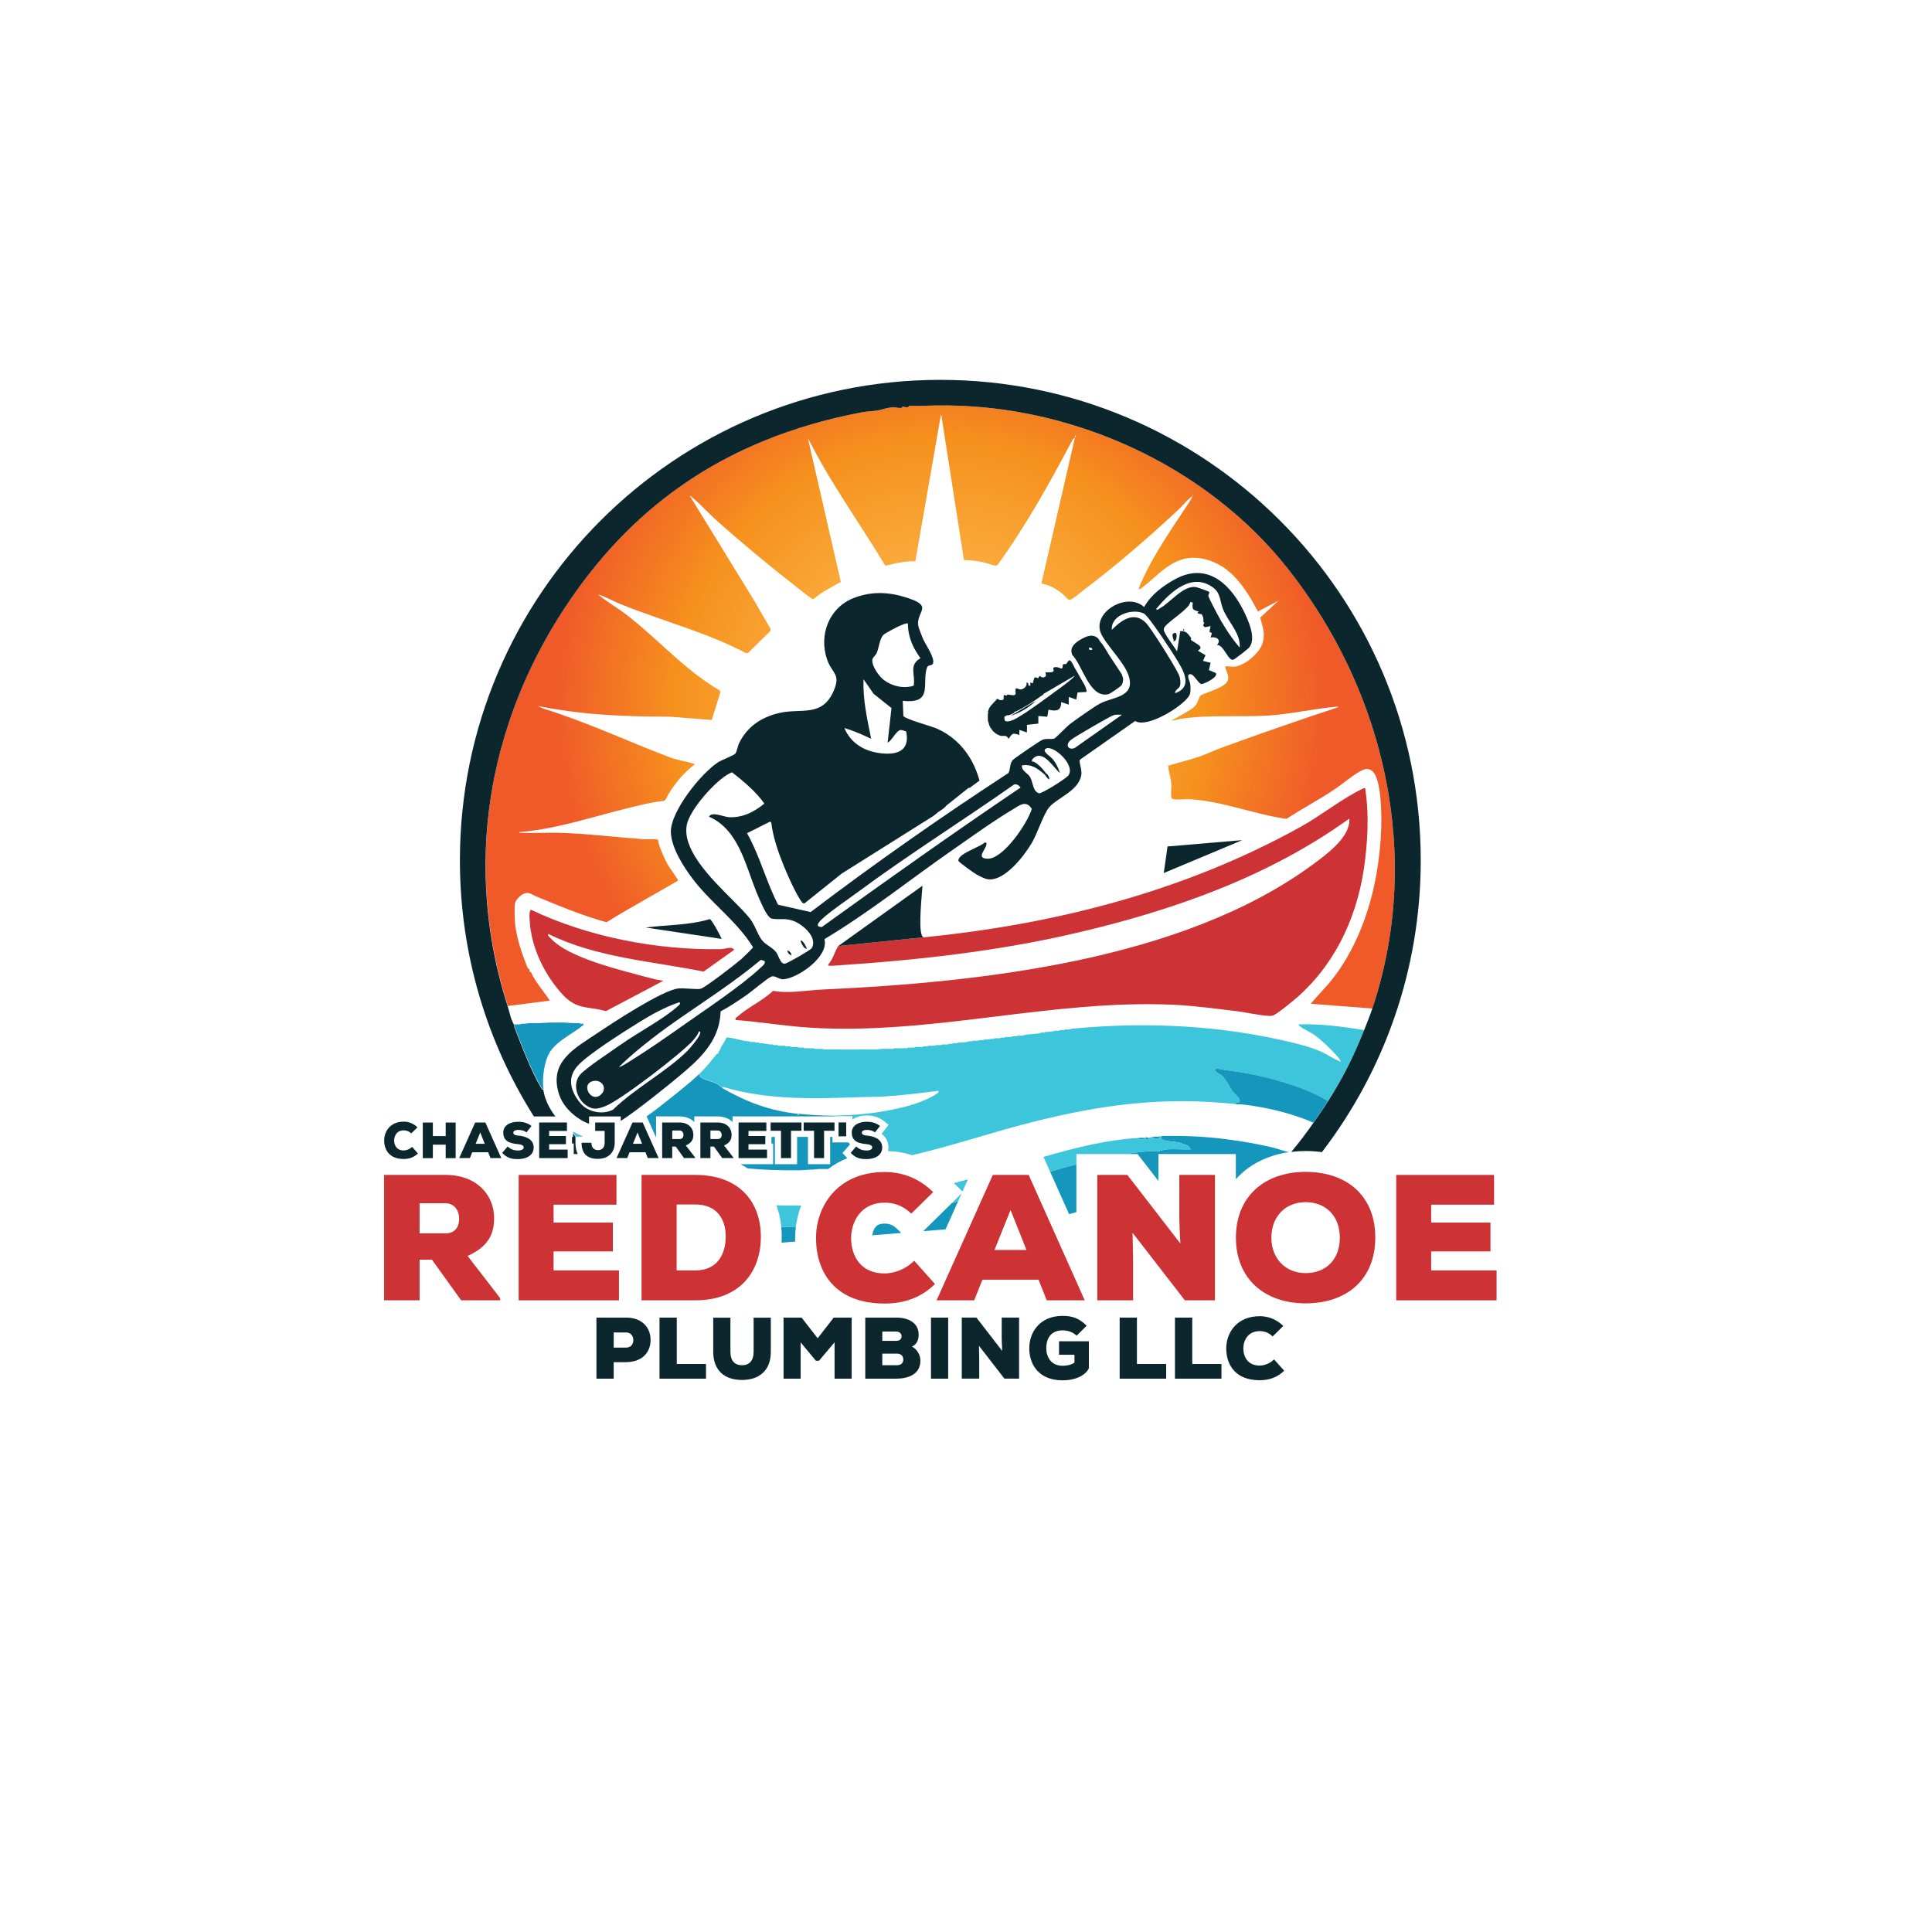 <?xml version="1.0" encoding="UTF-8"?>
<svg id="Layer_1" xmlns="http://www.w3.org/2000/svg" version="1.1" xmlns:xlink="http://www.w3.org/1999/xlink" viewBox="0 0 1080 1080">
  <!-- Generator: Adobe Illustrator 29.1.0, SVG Export Plug-In . SVG Version: 2.1.0 Build 142)  -->
  <defs>
    <style>
      .st0 {
        fill: #3dc5dc;
      }

      .st1 {
        fill: #1596bc;
      }

      .st2 {
        fill: #0c262d;
      }

      .st3 {
        fill: url(#radial-gradient);
      }

      .st4 {
        fill: #cd3335;
      }
    </style>
    <radialGradient id="radial-gradient" cx="525.61" cy="395.2" fx="525.61" fy="395.2" r="215.62" gradientUnits="userSpaceOnUse">
      <stop offset="0" stop-color="#f8ec32"/>
      <stop offset=".35" stop-color="#faad3e"/>
      <stop offset=".69" stop-color="#f6911d"/>
      <stop offset="1" stop-color="#f05a29"/>
    </radialGradient>
  </defs>
  <path class="st3" d="M283.94,562.35l23.4-3.02c-3.39-5.26-8.13-10.33-10.64-16.12-1.01.11-.6-.08-.71-.71-.04-.22.05-.51,0-.71-1.12-.02-1.72-2.53-2.13-3.55-2.67-6.64-5.63-16.14-6.04-23.21-.14-2.35-.33-8.14.1-10.21.34-1.65,2.99-4.38,4.51-5.07,3.28-1.49,4.51.2,7.23,1.32,12.93,5.33,25.85,10.78,39.39,14.47,12.94-8.01,26.33-15.27,39.45-22.95.29-.17.57.08.46-.61-.12-.71-4.64-6.79-5.51-8.33-2.04-3.64-3.99-8.15-5.24-12.13-.26-.83,0-1.92-.67-2.17-2.48-.55-5.05-.08-7.55-.25-15.96-1.07-31.84-3.16-47.85-3.56-6.84-.17-13.74.29-20.58.01-.43-.02-1.32.27-1.24-.35,4.61-.59,9.34-1.03,13.91-1.87,17.71-3.24,36.05-9.24,53.72-13.28,4.36-1,8.75-1.92,13.22-2.38,1.25-.4,1.82-2.74,2.53-3.85,3.99-6.28,8.5-11.85,14.46-16.38.16-.76-.31-.47-.78-.62-4.32-1.4-8.79-1.89-13.14-3.54-23.77-9.03-46.49-19.76-70.64-27.21l-3-1.42c5.47,1.09,11,2.02,16.53,2.79,19.21,2.67,38.39,3.12,57.75,3.22l23,1.8,4.82-15.47-.36-1.04c-6.37-3.68-12.58-8.26-18.25-12.94-11.09-9.17-21.7-19.85-32.99-28.7-5.43-4.26-11.54-7.62-16.83-12.06,4.37,1.42,8.49,3.74,12.77,5.49,23.25,9.47,47.87,15.64,70.1,27.42l1.06-.2,12.17-11.95c.41-.48.46-1.11.26-1.7l-8.99-15.48-35.95-58.52c.67-.15.84.38,1.24.71,4.49,3.73,8.86,8.63,13.29,12.59,14.29,12.78,29.74,25.59,44.87,37.38,1.19.93,8.92,7.16,9.5,7.05,4.62-4.08,10.11-6.74,15.43-9.73l-18.39-80.26,7.03,13c11.27,19.77,24.34,38.41,36.06,57.91.66.58,4.31-.75,5.42-.96,3.82-.72,7.62-1.39,11.54-1.22l14.4-82.55,12.78,81.87c3.89-.05,7.77.55,11.55,1.39,1.52.34,6.02,2.27,7.07,1.49,16.13-22.17,29.41-46.28,42.27-70.47l1.13-.82-18.75,81.5c4.68.83,8.57,3.08,12.18,6.07,1.07.88,2.78,3.52,4.07,3.01,1.56-.62,6.1-4.44,7.78-5.71,17.87-13.53,36.09-29.26,52.51-44.63,2.18-2.04,4.31-4.7,6.55-6.56.4-.33.57-.86,1.24-.71.17.17-1.82,3.28-2.12,3.73-8.89,13.55-19.16,28.17-25.84,42.94-.34.76-2.21,4.65-1.82,5.09.71,0,1.4-.65,1.94-1.07,11.06-8.57,18.73-19.62,34.93-15.77,14.72,3.5,23.04,16.73,29.64,29.22l11.48-6-10.23,9.47c1.29,4.93,2.91,8.57,1.47,13.85-1.59,5.85-9.91,12.96-15.89,13.54-.97.09-4.58-.31-4.78-.18-.5.32-.3.47-.19.9.59,2.37,2.19,4.43,1.34,6.99-1.28,3.86-11.58,6.5-15.11,8.29-.92.65-1.61,3.57-2.33,4.76-1.6,2.61-4.54,3.79-7,5.41l-7.19,3.97c1.91.02,3.68-.73,5.54-1.01,16.24-2.42,32.58-.78,48.87-1.82,12.7-.82,25.14-3.79,37.63-4.92.4-.04,1.27-.33,1.19.31-21.66,7.12-43.19,14.62-64.61,22.42-4.43,1.61-8.71,3.72-13.19,5.24-5.65,1.92-11.47,3.24-17.16,5,.25,3.53,1.5,6.87,1.73,10.42.13,1.97-.39,5.79.07,7.37.17.58.62.84,1.18.95,2.42.45,6.49-.14,9.2.01,17.92,1.03,36.12,8.48,53.87,10.98,8.74-5.62,17.95-10.56,26.62-16.29,4.51-2.98,9.55-7.43,14.11-9.99,2.9-1.63,5.17-2.58,7.66-.1,4.83,4.8,4.89,24.94,4.64,31.9-.6,17.05-3.59,34.89-9.59,51.41h0s0,0,0,0c-4.23,11.65-9.94,22.64-17.38,32.23-3.86,4.97-8.43,9.32-12.4,14.19l34.39,2.66c4.2-12.57,7.31-25.3,9.39-38.1,1.08-6.7,1.89-13.41,2.42-20.13,1.59-20.23.68-40.49-2.54-60.38-.58-3.63-1.24-7.24-1.98-10.84-5.51-26.94-15.23-53.08-28.64-77.42-4.08-7.41-8.5-14.64-13.25-21.68-3.99-5.93-8.21-11.72-12.66-17.35-11.33-14.35-24.45-27.21-38.88-38.39-3.44-2.69-6.95-5.27-10.53-7.74-22.74-15.78-48.21-27.71-74.74-35.33-26.48-7.61-53.76-10.82-81.26-9.47-1.91.1-4.27-.26-6.07-.04-.67.09-.34.68-1.01.77-1.15.14-2.17-.42-2.83-.39-.24.01-.03.65-.71.74-1.5.21-2.9-.39-4.23-.36-2.48.06-5.24.83-7.22,1.38-3.13.87-7.87.9-10.87,1.48-38.22,7.33-71.8,20.7-100.99,41.22-3.53,2.47-6.99,5.05-10.39,7.74-17.62,13.94-33.53,30.73-47.8,50.65-1.21,1.69-2.4,3.38-3.57,5.09-4.85,7.08-9.35,14.31-13.48,21.68-7.68,13.68-14.1,27.82-19.22,42.29-.11.32-.23.65-.34.97-.37,1.06-.73,2.12-1.08,3.18-16.92,50.72-17.91,105.41-.72,159.02ZM715.21,335.47c.23.12.23.24,0,.35v-.35ZM667,276.63c.36.32-.54.9-.53.53l.53-.53ZM601.23,244.36h-.35c-.18-1.47.52-1.47.35,0Z"/>
  <path class="st1" d="M516.13,688.22c4.23-.34,8.38-.68,12.43-1.01l7.07-15.77c-1.18.36-2.36.72-3.54,1.08l-15.96,15.7Z"/>
  <path class="st1" d="M436.99,691.34c0,1.13-.04,2.23-.1,3.33,2.49-.2,5.04-.41,7.63-.62-.02-.55-.04-1.09-.04-1.64-.01-2.15.12-4.28.38-6.38-2.72-.03-5.43-.11-8.14-.25.18,1.82.28,3.67.28,5.57Z"/>
  <path class="st1" d="M494.51,683.99c-2.87,0-4.1.91-4.78,1.59-1.09,1.11-1.87,2.94-2.15,4.96,5.44-.44,10.87-.89,16.24-1.32l-2.47-2.37c-2.11-2.03-4.09-2.86-6.84-2.86Z"/>
  <path class="st1" d="M597.63,678.74c1.35-.41,2.71-.8,4.07-1.18v-26.74c-4.92,1.28-9.82,2.68-14.7,4.14l10.63,23.78Z"/>
  <path class="st1" d="M685.4,636.82c-11.99-1.54-23.82-2.04-35.96-1.79-.17.59-.48,1.02-.04,1.61,1.08,1.44,7.62,1.52,9.68,2.04,1.68.42,3,1.46,4.81,1.55l1.85,2.24c-4.39.18-8.91-.24-13.29,0-1.77.1-3.99.96-4.94,1.09-1.7.22-3.89-.18-5.69-.02-4.36.38-8.68.92-12.97,1.58h7.08l11.63,15.05v-15.05h43.28v14.07c7.18-8.03,17.37-13.35,29.68-15.12-2.86-.61-5.55-1.71-8.4-2.42-8.65-2.15-18-3.71-26.72-4.83Z"/>
  <path class="st0" d="M690.92,617.3c-.45-1.87,1.38-.57,1.97-1.39,1.13-1.57-3.14-4.7-4.1-6.23-1.64-2.63-3.16-5.54-5.17-7.95-.91-1.09-4.76-2.58-4.4-3.74.39-1.28,4.44.05,5.5.17,11.62,1.33,23.03,3.76,34.2,7.27,8.01,2.52,16.32,5.59,23.4,10.1,8.66-13.69,14.18-24.7,20.21-39.71-12.06-1.98-24.25-3.55-36.51-3.19-.16.66.23.69.59,1,1.86,1.61,6.01,3.35,8.38,5.09,3.99,2.91,8.82,7.58,12.12,11.27.85.94,2.16,2.4,2.47,3.55-3.89-1.44-7.36-4-11.28-5.74-5.66-2.51-12.5-4.21-18.23-5.58-2.01-.48-4.58-1.03-6.39-1.41-37.67-8.05-76.65-9.44-114.94-5.7l-.71.35c-.1.08-2.06.03-2.48,0l-.71.35c-.08.06-1.77.03-2.13,0l-.71.35c-.1.07-2.06.03-2.48,0l-.71.35c-.17.13-3.87.4-4.25.35l-.71.35c-.07.05-1.47.02-1.77,0l-.71.35c-.27.21-5.75.59-6.74.71h-.35c-.6.05-1.11.46-2.13.35-.17.46-.68.34-1.06.35-.79.03-1.7.06-2.48,0-.17.46-.68.34-1.06.35-.57.02-1.21.04-1.77,0-.17.46-.67.34-1.06.35-.79.03-1.7.06-2.48,0l-.71.35c-.07.05-1.47.02-1.77,0l-.71.35c-.11.09-2.37.03-2.84,0l-.71.35c-.05.05-1.19.03-1.42,0-.46.07-.96.32-1.42.35-.75.06-1.73.05-2.48,0-.17.46-.68.34-1.06.35-.57.02-1.21.04-1.77,0-.17.46-.68.34-1.06.35-.68.02-1.45.05-2.13,0-.46.06-.98.33-1.42.35-.46.02-.96.03-1.42,0l-.71.35c-.2.15-4.53.41-4.96.35l-.71.35c-.09.06-1.78.03-2.13,0l-.71.35c-.07.05-1.48.04-1.77,0-.17.46-.67.34-1.06.35-.79.03-1.7.06-2.48,0l-.71.35c-.11.09-2.37.03-2.84,0-.25.53-.95.34-1.42.35-.92.02-1.93.06-2.84,0-.17.46-.68.34-1.06.35-.58.02-1.2.04-1.77,0-.3.57-1.2.34-1.77.35-.93.02-1.92.06-2.84,0-.25.53-.95.34-1.42.35-.81.02-1.68.05-2.48,0-.39.59-1.46.35-2.13.35-1.84.02-3.85.1-5.67,0-.48.62-1.7.35-2.48.35-1.41.01-2.85-.06-4.25,0-.72.03-2.05.32-3.19.35-2.82.1-5.68-.06-8.51,0-4.19.08-8.24.12-12.41,0-2.47-.07-4.97.05-7.44,0-.57-.01-1.47.21-1.77-.35-1.22.08-2.67.05-3.9,0-.39-.02-.89.11-1.06-.35-1.34.09-2.89.03-4.25,0-.47-.01-1.17.18-1.42-.35-.67.05-1.45.03-2.13,0-.39-.02-.89.11-1.06-.35-.99.07-2.18.04-3.19,0-.39-.02-.89.11-1.06-.35-.42.03-2.38.07-2.48,0l-.71-.35c-.79.06-1.68.02-2.48,0-.47-.01-1.17.18-1.42-.35-.45.03-.96.02-1.42,0-.39-.02-.89.11-1.06-.35-.56.04-1.21.03-1.77,0-.39-.02-.89.11-1.06-.35-.45.03-.96.02-1.42,0-.39-.02-.89.11-1.06-.35-.35.03-2.04.06-2.13,0l-.71-.35c-.24.04-1.36.05-1.42,0l-.71-.35c-.56.04-1.21.03-1.77,0-.39-.02-.89.11-1.06-.35-3.7.1-8.96-2.16-12.88-2.15-.66,1.5-1.58,2.87-2.36,4.28l-.35.35c-.57.99-.78,2.33-1.77,3.55,0,.71-.35,1.1-1.06,1.06-.51.87-.61.82-1.06,1.42l-.35.35c-2.43,3.08-5.29,6.57-8.15,9.22-.09.83-.08,1.16.57,1.73,1.94,1.71,6.81,2.54,9.25,3.87,1.17.64,2.01,1.82,3.3,2.55-.53-.73-.47-.91.46-.63,24.89,7.41,50.94,6.47,76.64,5.58,4.23-.15,8.56-.08,12.77-.34,10.26-.63,20.49-1.9,30.67-3.19l-.22,1.09c-5.81,3.94-12.18,6.17-18.97,7.9-12.41,3.17-25.78,4.73-38.59,4.84.03.15.03.26.03.36h9.53v1.91c2.03-1.45,4.79-2.28,8.05-2.28,3.84,0,6.88.98,9.55,3.09l2.67,2.1-3.97,5.07c3.34,2.37,3.83,5.76,3.83,7.53,0,.73-.08,1.42-.22,2.09,4.7.16,9.2.92,13.47,2.28,22.39-5.16,44.57-12.79,66.66-18.36,39.59-9.98,73.54-14.49,114.44-10.17Z"/>
  <path class="st0" d="M475.08,639.79l.1-.12s-.07-.09-.11-.13c0,.08,0,.17,0,.25Z"/>
  <path class="st1" d="M684.72,598.16c-1.06-.12-5.1-1.44-5.5-.17-.36,1.17,3.49,2.65,4.4,3.74,2.01,2.41,3.53,5.32,5.17,7.95.96,1.54,5.23,4.67,4.1,6.23-.59.82-2.42-.47-1.97,1.39,1.06.11,2.2-.09,3.32.05,13.53,1.58,27.46,4.79,39.93,10.23,2.77-3.95,5.51-7.87,8.15-12.05-7.07-4.51-15.39-7.58-23.4-10.1-11.17-3.51-22.58-5.95-34.2-7.27Z"/>
  <path class="st1" d="M325.42,572.28c-.45.04-1.19.14-1.42-.35-.82.06-1.66-.01-2.48,0-2.38.04-4.92-.34-7.09-.35-1.89,0-3.79-.01-5.67,0-2.25.01-5.01.3-7.44.35-1.77.04-3.55-.03-5.32,0-.7.01-1.96.39-3.19.35-.47-.01-.95.03-1.42,0-.58.62-1.96.36-2.84.35-.35,0-.71,0-1.06,0,.06.11-.01.92.18,1.4,4.06,10.42,9.25,24.25,14.88,33.71.33.56.42,1.09,1.25,1.05-.87-5.81.41-15.66,3.61-20.67,4.23-6.61,12.98-10.3,18.72-15.14v-.71c-.23.03-.48-.02-.71,0Z"/>
  <path class="st0" d="M320.33,633.09c.51.78,1.04,1.55,1.6,2.3h4.24c-1.75-.67-4.32-1.96-5.84-2.85v.55Z"/>
  <path class="st1" d="M466.87,623.69c-6.59.05-13.62-.41-20.21-1.06.22,1.05-.91,1.11-.71,0-15.42-1.66-28.51-6.52-41.83-14.18-1.28-.74-2.13-1.92-3.3-2.55-2.44-1.32-7.31-2.16-9.25-3.87-.65-.57-.66-.91-.57-1.73-7.04,6.51-15.58,13.11-23.23,19.13-1.95,1.54-4.14,3.09-6.38,4.65h.08l5.28,11.81v-11.81h13.13c3.6,0,6.36,1.26,8.23,3.14v-3.14h13.13c3.6,0,6.36,1.26,8.23,3.14v-3.14h55.9v-.03h1.54c0-.1,0-.21-.03-.36Z"/>
  <path class="st1" d="M474.31,638.62h-8.95v-3.1h-1.3v15.27h-12.41v-15.27h-6.07v15.27h-12.41v-15.27h-1.38v.09h-.57v3.63h.97v11.56h-18.25c1.38.72,2.71,1.5,3.98,2.34,9.23.86,18.45,1.16,28.04,1.04.39,0,1.01,0,1.42,0,1.86-.03,3.62-.29,5.32-.35.27-.01.77.04,1.42,0,1.25-.07,2.43-.29,3.55-.35.15,0,.82.03,1.42,0,.82-.05,1.66.02,2.48,0,.48-.01.97.08,1.44-.02,3.24-2.48,6.81-4.5,10.66-6.07-.2-.19-.39-.38-.59-.58l-2.14-2.25,4.15-4.76c0-.08,0-.17,0-.25-.27-.29-.53-.59-.76-.92Z"/>
  <path class="st0" d="M647.52,643.57c.95-.12,3.18-.99,4.94-1.09,4.38-.25,8.9.18,13.29,0l-1.85-2.24c-1.8-.09-3.13-1.13-4.81-1.55-2.06-.52-8.61-.61-9.68-2.04-.44-.59-.13-1.02.04-1.61-.36-.02-.84.05-1.06.35-.08.11.1.63,0,.7-.2.14-4.67.97-3.54-.7-.35.02-2.66.62-2.84.71-.03.01.09.48-.07.62-.25.22-3.31.12-4.02.09-.68-.03-1.42.36-1.23-.71-17.3.94-35.51,5.43-53.38,10.62l3.69,8.25c4.89-1.46,9.78-2.85,14.7-4.14v-5.7h27.16c4.3-.66,8.62-1.2,12.97-1.58,1.81-.16,3.99.25,5.69.02Z"/>
  <path class="st0" d="M538.03,666.07l3.05-6.8c-2.63.72-5.26,1.43-7.86,2.11l4.81,4.69Z"/>
  <path class="st0" d="M535.63,671.43l1.92-4.29-5.46,5.37c1.18-.36,2.36-.72,3.54-1.08Z"/>
  <path class="st0" d="M434.04,673.76c1.36,3.75,2.26,7.77,2.68,12.01,2.71.14,5.42.22,8.14.25.5-4.18,1.51-8.26,2.98-12.11-4.58.06-9.18,0-13.8-.15Z"/>
  <path class="st1" d="M637.91,636.8c.71.03,3.77.13,4.02-.09.16-.14.04-.6.07-.62-.33-.03-1.25-.48-1.42-.35-.03.03.14.69-.22.74-.47.07-.77-.38-.84-.39-.88-.06-1.95-.05-2.84,0-.2,1.07.54.68,1.23.71Z"/>
  <path class="st1" d="M648.38,636.08c.1-.07-.07-.59,0-.7-1.17.05-2.37-.07-3.55,0-1.13,1.67,3.34.84,3.54.7Z"/>
  <path class="st0" d="M640.58,635.74l-1.06.35c.07,0,.37.46.84.39.36-.06.19-.72.22-.74Z"/>
  <path class="st0" d="M445.95,622.62c-.2,1.11.93,1.05.71,0-.23-.02-.48.02-.71,0Z"/>
  <path class="st2" d="M657.71,354.63c-.11.03-.2.08-.29.12.03-.07.05-.15.09-.21-.09-.07.35-.94-.86-.71-2.48.49-.37,3.11-.56,4.61.01-.01.06,0,.13,0v.02s.03-.01.04-.01c.16.01.38-.01.5-.22.43-.27.65-.69.77-1.16.28-.73.23-1.66.18-2.44Z"/>
  <path class="st2" d="M320.33,635.6h-.57v3.63h.97v5.89h2.23c-.84-1.76-1.28-3.88-1.28-6.32v-3.32c-.47-.63-.92-1.28-1.35-1.94v2.06Z"/>
  <path class="st2" d="M303.7,609.09c-.84.04-.93-.49-1.26-1.05-5.62-9.45-10.81-23.28-14.87-33.7-.19-.48-.12-1.3-.18-1.41-2.2-3.98-2.19-6.04-3.54-10.28-3.94-12.29-6.93-24.64-8.99-36.98-1.12-6.72-1.96-13.43-2.54-20.13-1.74-20.32-1-40.54,2.11-60.38.57-3.63,1.21-7.24,1.94-10.84,2.11-10.46,4.88-20.8,8.29-30.98.36-1.06.71-2.12,1.08-3.18.11-.32.23-.65.34-.97,5.12-14.47,11.54-28.61,19.22-42.29,4.13-7.37,8.63-14.6,13.48-21.68,1.17-1.71,2.36-3.4,3.57-5.09,14.27-19.92,30.18-36.71,47.8-50.65,3.4-2.69,6.86-5.27,10.39-7.74,29.19-20.52,62.77-33.89,100.99-41.22,3-.58,7.74-.61,10.87-1.48,1.98-.55,4.74-1.32,7.22-1.38,1.33-.03,2.73.57,4.23.36.68-.09.47-.73.71-.74.66-.03,1.68.53,2.83.39.67-.09.34-.68,1.01-.77,1.8-.22,4.16.14,6.07.04,27.5-1.35,54.78,1.86,81.26,9.47,26.53,7.62,52,19.55,74.74,35.33,3.58,2.47,7.09,5.05,10.53,7.74,14.43,11.18,27.55,24.04,38.88,38.39,4.45,5.63,8.67,11.42,12.66,17.35,4.75,7.04,9.17,14.27,13.25,21.68,13.41,24.34,23.13,50.48,28.64,77.42.74,3.6,1.4,7.21,1.98,10.84,3.22,19.89,4.13,40.15,2.54,60.38-.53,6.72-1.34,13.43-2.42,20.13-2.08,12.8-5.19,25.53-9.39,38.1-.03.1-.06.2-.1.3-.31.91-.62,1.81-.94,2.69-1.16,3.19-2.4,6.2-3.66,9.36-6.03,15.01-11.55,26.02-20.21,39.71-2.65,4.18-5.38,8.1-8.16,12.05-3.86,5.51-7.82,10.77-12.24,16.03,2.58-.32,5.25-.49,8-.49,3.15,0,6.19.21,9.12.63,34.65-45.23,55.25-101.79,55.25-163.16,0-148.32-120.24-268.55-268.56-268.55s-268.55,120.23-268.55,268.55c0,52.65,15.16,101.75,41.34,143.2h12.04c-3.47-4.45-5.99-9.69-6.78-14.99Z"/>
  <path class="st2" d="M607.01,384.69c-.23-1.06-1.28-2.87-2.43-4.69-1.34-2.47-2.92-5.22-3.9-6.79-.87-1.91-2.04-4.24-2.87-4.1-.72.13-1.51,1.91-1.72,2.03-.48.27-1.54-.16-1.89.41-.31.48.04,1.98-.71,2.13-.54.12-2.52-1.18-4.18-.64-1.07.36-.22,1.28-.31,1.86-.23,1.43-3.43.81-4.53.93-.17.17.73,1.89-.24,2.5-1.61,1.02-2.75-.47-3.12-.38-.36.08-.4,1.05-.77,1.1-.51.07-1.37-.62-1.84-.35-.64.37-1,3.04-1.12,3.15-.25.22-1.36-.42-1.41-.35v1.77c-1.89.52-.34-1.74-2.13-1.77.44,2.08-1.44,3.84-3.42,3.9-1.65.04-3.14-2.46-2.69,2.05.21,2.02-3.19.87-4.53.78-.57,1.05-1.21.36-1.42.36-.23,0-.47-.01-.71,0v.71c.01,1.57.15,2.21-1.97,2.09-.61-.04-1.21-.99-1.87-.61-1.99,2.6-4.38,3.85-5.02,7.38l.35.18-.35.53c-.02.35,0,.71,0,1.06.01.69-.07,1.47,0,2.13.02.23-.03.48,0,.71.02.19.27.69.35,1.06.37,1.64.83,2.7,1.64,3.65,1.08,1.71,2.75,3.07,5.01,3.79,1.69.53,3.17-.89,4.59,1.71,2.21-3.02,2.12-3.43,6.01-2.11v-2.84s4.25,1.42,4.25,1.42v-1.85c.15-.46.09-.96,0-1.43v-.96l6.37-.72v-4.24s5,.41,5,.41l.68-3.96c4.15,1,7.19.83,7.08-4.24l4.24,1.41v-4.24s4.25,1.41,4.25,1.41l.66-3.94,5-.31c.15-.73-.03-1.22-.28-1.83,0-.08-.03-.17-.05-.27ZM600.59,377.94c-.66,1.45-9.43,7.74-11.4,9.16-6.07,4.4-14.01,10.38-20.35,14.04-1.63.94-5.35,3.12-7.22,1.63l-.22-2.06,1.69-.99h0c.01.07.04.14.11.21,1.23-.1,2.57-.84,3.66-1.41.32-.17.21-.7.24-.72.11-.07.7,0,1.05-.17,5.2-2.59,9.54-5.39,14.23-8.84.17-.12,1.1-.34.77-.79h0s17.49-10.22,17.49-10.22c-.02.06-.04.12-.06.16Z"/>
  <path class="st2" d="M603.96,357.56c-2.47,1.39-5.87,4.09-4.88,7.38.02.06.05.12.09.18.01.32.07.64.19.94,1.2,1.21,2.3,2.94,3.4,4.89.01.03.03.06.05.09.16.34.34.67.52.99.06.11.12.21.19.32.01.03.02.05.04.07,2.54,4.79,5.11,10.48,8.65,13.57.02.04.05.09.08.13.04.02.08.04.12.06t.02.01c2.02,1.68,4.35,2.51,7.16,1.87,1.04-.24,6.82-4.27,7.36-5.02.86-1.2,1.22-3.92.39-5.24-.01,0-.02-.02-.03-.03-.06-.43-.16-.79-.33-1.02l-7.19-10.89c-1.64-2.87-3.26-5.55-4.77-7.22l-1.16-1.75c-3.2-2.9-6.67-1.15-9.9.67ZM609.03,363.15c-.09-.04-.18-.08-.26-.13v-1.01c.82-.15,1.54.21,1.89.83-.13.49-.62.74-1.63.31Z"/>
  <path class="st2" d="M661.93,352.42l.18-.35c-.16-.05-.33-.32-.71-.35-.04.6-.13.83.53.7Z"/>
  <path class="st2" d="M664.01,353.97l.23.23c-.05-.09-.15-.16-.23-.23Z"/>
  <path class="st2" d="M663.61,352.86l.27.28c-.07-.13-.17-.2-.27-.28Z"/>
  <path class="st2" d="M402.79,566.18h0c.02-.29.03-.56.04-.84,2.47-1.27,4.87-2.7,7.22-4.22h0c2.64-1.68,5.21-3.47,7.75-5.23,2.93-2.03,11.12-9.1,13.43-9.97,2.15-.81,4.19,1.79,7.04,1.48,7.99-.86,25.15-12.55,22.61-22.42,24.84-14.85,47.48-33.05,71.18-49.55,10.85-7.55,23.03-16.37,34.27-23.08,3.57-2.13,6.78-4.86,9.85-1.03.2.25.4.52.6.83-2.35,7.99-16.08,28.36-24.93,27.88-2.15-.12-2.94-.73-3.04-1.59-.19-1.7,2.32-4.39,2.6-6.32.16-1.11.01-1.21-1.08-1.08-1.01,1.02-3.52,2.18-6.18,3.46-3.67,1.75-7.63,3.73-8.29,5.84-.11.31-.14.61-.09.92.09.61,8.54,6.68,9.75,7.35,1.89,1.06,4.93,2.75,7.03,2.95,9.26.88,19.96-13.18,24.2-20.29,3.06-5.14,6.67-16.42,9.74-20,4.61-5.38,16.54-9.11,17.97-18.14.17-1.11.02-2.36-.2-3.56-.12-.65-.27-1.28-.4-1.87-.31-1.39-.52-2.53-.13-3.05l30.83-21.61c6.85,4.52,29.41-9.76,30.69-15.33.36-1.59.27-3.82.09-5.46,0-.02,0-.04-.01-.06-.14-.96-1.27-3.05-1.14-4.32h0c.05-.51.3-.87.87-.99,2.2-.46,4.34,4.77,6.46,5.55,1.73-.09,9.92-4.07,8.04-6.25l-.31-.13-3.47-1.47.16-.68.79-3.39-.53-.14-3.73-.94.35-.77.82-1.81.26-.57h0s-4.25-2.51-4.25-2.51l.4-.33.93-.78.08-1s-.04-.09-.07-.14c-.75-1.22-4.46-3.05-5.19-3.74-.16-.16.04-.65.05-.98.01-.11-.01-.19-.05-.25-.05-.06-.09-.12-.14-.18-.41-.53-.77-1.01-1.12-1.45-.11-.14-.22-.27-.32-.39-1.03-1.16-2.15-1.86-4.47-1.72l-1.46,9.3-.22,1.35-.1.67c-1.45-2.48-6.99-9.52-7.35-11.84-.08-.48-.06-.8.04-1.09.09-.28.27-.54.52-.91,1.26-1.84,8.15-6.75,10.34-8.79,1.48-1.39,3.47-2.99,3.89-4.97l1.31.32.1.03c-.03.14-.05.28-.08.42-.73,4.4,1.52,3.68,3.46,4.66-.17.21-.61.16-.63.21-.56.82,1.16,1.16,2.08,1.1.36.52.7,1.16.96,1.86h.01c.09.9.06,1.78.11,2.69.05.02.09.04.13.04.08.02.14.02.19,0,.04,0,.07-.02.09-.03-.01.38-.07.74-.19,1.06-.08,0-.15,0-.22-.01,0,.16,0,.31,0,.46-.06.11-.14.2-.22.29l1.02,1.02,2.98-.63.21-.04-.18.9-.32,1.64-.13.69.79.39.6.3-.6,1.95-.15.49c1.7-.29,3.23.04,4.02.81,0,0,0,.01.01.01.66.64.79,1.59.06,2.71-.14.23-.33.47-.55.72,1.13-.16,2.17.65,3.14,1.82.19.23.38.48.57.73.87,1.18,1.7,2.56,2.51,3.67.45.62.9,1.16,1.35,1.52h.01c.53.43,1.05.62,1.59.43.96-.33,8.11-5.88,8.85-6.79,1.59-1.96,1.89-4.61,1.53-7.41v-.05c-.54-4.08-2.47-8.44-3.84-11.39-7.39-15.85-20.52-29.26-38.85-19.47-6.86,3.67-13.73,8.83-17.58,15.69-9.24-8.64-28.95,2.62-24.21,14.51.17.44.38.87.62,1.31,2.61,4.72,7.85,10.54,11.48,15.93.01.02.02.03.03.04,1.37,2.05,2.51,4.03,3.19,5.87.03.07.06.13.08.2,0,.01.01.03.01.04.16.43.29.84.4,1.24,0,.02,0,.03.01.03,3.14,11.33-9.2,11.07-16.26,14.78-3.38,1.78-13.02,8.69-16.44,11.18-1.7,1.23-8.32,8.05-9,8.33-1.74.71-4.18-.21-6.71.74-1.37.52-15.14,9.93-16.45,11.16-2.13,1.99-1.31,5.84-2.64,7.46-37.74,24.61-74.64,50.45-110.52,77.69l-18.21-4.11c-.12-.23-.23-.46-.34-.69,0,0-.01,0-.01,0-5.13-10.23-8.48-21.37-13.19-31.76-1.17-2.57-2.42-5.09-3.8-7.54l.26-.13,12.61-6.32.66.48c.98,7.94,3.68,15.94,6.64,23.31,1.24,3.08,3.01,7.23,4.88,11.16,1.53,3.2,3.11,6.25,4.54,8.46.51.8,1.32,2.51,2.52,2.29l20.86-16.69,51.11-32.12,2.92-2.33c1.47-.98,3-1.9,3.9-2.87.17-.19.32-.4.46-.61l12.7-10.13c.06.12.11.24.17.35l5.73-4.23c-.06-.23-.12-.45-.19-.68-.91-3.2-2.09-6.26-3.56-9.13-.27-.54-.56-1.07-.85-1.6-.1-.17-.2-.35-.3-.52-.13-.23-.26-.45-.4-.67l-.21-.36c-.04-.06-.08-.12-.11-.18-4.32-6.95-10.45-12.56-18.38-16.02-3.14-1.37-17.49-5.21-18.55-6.95l-.03-.63-.32-7.87c17.4,1.9,10.45-9.94,13.57-18.66.5-1.41,2.53-1.02,3.11-1.84.37-.53.45-1.26.33-2.12-.53-3.67-4.74-9.68-5.8-12.3-.7-1.72-2.4-5.83-2.58-7.4-.01-.13-.03-.26-.04-.39-.37-5.05,3.5-7.86,1.88-10.56-.8-1.36-2.99-2.69-7.8-4.27-10.22-3.35-19.89-3.87-30.05.06-13.77,5.32-19.66,20.54-14.94,34.31,2.8,8.17,7.99,8.01,3.52,18-6.43,14.36-17.99,9.22-29.88,11.89-10.19,2.29-18.09,7.48-22.78,16.87-.77,1.54-1.35,5.11-2.18,5.97-.99,1.04-7.57,3.47-9.67,4.84-9.45,6.19-26.49,27.32-26.32,38.88.14,8.63,7.05,19.47,12.13,26.17,2.21,2.92,4.6,5.67,7.09,8.33.06.06.12.12.17.18,3.49,3.72,7.16,7.27,10.75,10.88.39.39.78.78,1.15,1.17,5.4,5.46,10.55,11.11,14.62,17.72-.03.47-5.62,5.87-6.57,6.69-3.24,2.82-19.52,15.38-22.52,16.5-1.8.67-9.57-.51-12.79-.11-9,1.11-35.97,18.82-44.7,24.68-13.12,8.81-28.15,16.32-21.61,35.1,1.77,5.08,6.03,9.9,11.22,13.19,1.69,1.08,3.48,1.99,5.32,2.69v-4.14h17.73v2.52c9.38-6.01,26.41-19.87,31.24-23.86,11.87-9.82,23.73-19.96,24.52-36.56ZM646.94,339.66c7.58-8.98,19.4-19.85,31.17-11.24,4.3,3.16,3.74,7.53,5.58,12.12,2.6,6.5,8.45,11.99,9.26,19.03.09.79.12,1.6.07,2.44-.33-.38-.66-.77-.99-1.16-.19-.22-.37-.45-.56-.68-4.25-5.22-8.27-11.67-11.31-17.51-.79-1.5-4.5-8.55-4.65-9.44-.03-.15-.01-.31.03-.49.13-.71.66-1.55.47-1.82-.04-.05-.24-.16-.55-.3-1.64-.72-6.36-2.35-7.06-2.45-6.94-.96-14.14,8.61-19.78,11.75-.62.35-1.78,1.56-2.33.51.21-.25.42-.51.65-.76ZM621.51,352.1c-.04-.49-.04-.96.01-1.41.71-7.44,12.21-10.64,17.95-7.71,2.64,1.35,15.61,21.25,18.01,25.18,1.83,3,4.07,6.63,4.89,10,.94,3.87.03,7.41-5.45,9.34-.07-.55.07-.99.33-1.36.64-.97,2.01-1.55,2.34-2.68.48-1.58.24-3.59-.18-5.19-.07-.28-.25-.71-.51-1.25-.01-.03-.02-.05-.03-.08-2.91-6.06-15.71-26.15-18.26-28.73-6.7-6.79-13.86-1.47-19.1,3.89ZM596.9,416.12c.16-.84.77-1.81,2-2.73,2.17-1.65,22.13-13.31,23.83-13.69,1.25-.28,2.54-.19,3.81-.17.21.02.42.02.63.02l-26.39,18.58c-2.41,1.04-4.23-.19-3.88-2.01ZM571.24,427.87c5.47-.96,9.16,2,12.88,5.24.69.98,1.28,2,2.3,2.63.5-1.02-.81-3.13-1.75-3.48,0-.01-.01-.02-.02-.03-.14-.22-.3-.44-.48-.68-1.99-2.67-5.71-6.24-7.27-5.82-.11-.51-.04-.88.13-1.19.2-.34.53-.61.92-.93,5.35-4.43,10.97,5.56,14.52,8.5-.07-.28-.15-.56-.25-.85-.75-2.39-2.21-5.06-3.7-6.88-1.1-1.34-5.05-3.73-4.5-5.25.05-.18.18-.35.38-.5,3.03-2.3,12.02,4.72,13.48,10.61.01.03.01.05.02.08.37,1.57.2,3.06-.77,4.26-1.42,1.77-14.53,10.06-16.31,9.88-1.79-.58-2.59-2.04-3.16-3.73-.4-1.19-.67-2.49-1.09-3.69-.22-.62-.47-1.21-.8-1.74-1.1-1.77-3.51-2.89-4.29-4.77-.21-.49-.31-1.04-.24-1.66ZM459.73,513.56c5.19-4.72,14.26-10.77,20.22-15.18,28.23-20.88,58.14-39.59,86.85-59.79,1.3-.39,2.22.07,3.02.87.24.24.47.5.69.79-37.44,25.27-74.43,51.5-111.1,77.96-1.69-.02-2.28-.49-2.27-1.15.02-1.03,1.52-2.53,2.59-3.5ZM487.66,368.78c.2-1.43,1.89-2.39,2.51-3.92,1.14-2.78,1.59-7.75,3.57-9.89.97-1.04,10.31-6.09,13.07-6.5.35-.05.59-.03.7.08.06,4.85,1.16,8.94,3.05,12.82.9,1.87,2,3.69,3.26,5.53.23.35.47.69.72,1.04-6.84,4.04-2.62,9.13-3.8,15.36-5.47,1.85-12.15.3-16.7-3.22-2.01-1.54-4.91-5.24-5.98-8.44-.05-.11-.08-.21-.11-.31-.28-.92-.4-1.79-.29-2.55ZM482.73,379.72l5.64,8.15,1.87,1.48,3.95,3.15,3.01,2.38,1.14.91-2,17.97-.15,1.36c2.46-1.09,4.82-6.91,7.39-7.05.41-.02,1.48.29,2.93.8,1.13,4.82,1.31,13.71-13.35,12.29-13.8-1.34-19.16-9.36-21.15-14.2,4.1,1.24,8.07,2.85,12.06,4.67.72.33,1.45.67,2.18,1.02.24.11.48.22.72.34-2.15-10.96-4.75-22.02-4.24-33.27ZM418.98,513.2c-2.43-2.99-5.85-6.46-9.62-10.24-.05-.04-.09-.09-.13-.13-2.9-2.9-5.99-6-8.99-9.21-.26-.28-.52-.57-.78-.85-3.04-3.29-5.95-6.71-8.42-10.17-.23-.31-.45-.63-.66-.94-4.75-6.87-7.7-13.9-6.46-20.55,1.57-8.46,16.41-25.23,24.19-28.91.38-.18.73-.34,1.06-.48,5.91,4.49,13.72,11.09,18.1,17.49-5.85,4.82-12.37,8.03-19.86,7.6-2.85-.17-9.39-3.28-10.99-.39-.04.04-.06.08-.08.12,5.24,2.26,9.21,5.83,12.4,10.15.03.05.06.09.09.13,7.48,10.24,10.61,24.63,15.71,35.87.94,2.05,3.22,7.48,5.36,9.79.51.57,1.03.95,1.51,1.04,3.82.74,6.99-.41,11.64,1.1,2.91.94,6.94,3.66,9.39,6.93,2.01,2.69,2.94,5.75,1.29,8.49-.65,1.09-13.22,8.29-14.85,8.63-1.64.36-2.59-1.46-3.46-3.35-.5-1.12-.98-2.27-1.55-3.01-.16-.22-.34-.42-.52-.62-2.05-2.26-5-3.47-6.85-5.48-.69-.75-1.27-1.62-1.81-2.56-.2-.34-.39-.7-.58-1.06-1.52-2.98-2.78-6.49-5.13-9.39ZM401.52,554.47c8.13-5.69,16.21-11.58,23.84-17.93l1.69.57h0s.45.16.45.16c.42,1.65-1.5,2.91-2.51,3.86-10.77,10.15-31.94,24.14-44.71,33.17-8.23,5.82-17.26,12.08-25.77,17.42-1.14.71-7.87,5.16-8.44,4.66.64-.65,1.3-1.29,1.96-1.91,5.05-4.84,10.62-9.34,16.12-13.64,12.1-9.44,24.88-17.61,37.37-26.36ZM342.72,620.29c-5.96,3.1-14.27,1.39-18.48-3.85-.06-.07-.11-.14-.17-.21-5.36-6.77-7.21-14.15-.69-20.94,6.29-6.53,25.28-18.5,33.65-23.71,7.12-4.42,14.47-8.5,22.43-11.21.08-.03.17-.06.25-.09,1.11.68-.17,1.59-.72,2.11-7.37,6.85-22.78,15.03-31.73,21.38-4.83,3.43-20.27,13.56-23.16,17.19-3.33,4.17-2.35,10.21.8,14.29.9,1.18,2,2.2,3.23,2.96,3.72,2.31,6.01,1.66,9.93.26,8.38-3.01,43.04-29.7,49.44-36.95.9-1.02,1.92-2.32,2.62-3.64.12-.22.22-.44.32-.66.04-.09.07-.18.1-.27h0c.06-.14.11-.26.15-.39,1.34-.12.64,1.43.32,2.1-1.08,2.23-4.95,6.97-6.78,8.8-11.67,11.64-29.5,20.99-41.51,32.83ZM336.19,611.64c-2.4,2.43-4.96,1.7-6.5-.05,0,0-.01,0-.02-.01-2.03-2.32-2.27-6.41,2.05-7.29,1.71-.34,3.19.07,4.24.89,1.88,1.48,2.36,4.3.23,6.46Z"/>
  <path class="st4" d="M764.49,457.83v-.02c-.05-5.8-.46-11.57-1.38-17.2-.85-.2-1.27.26-1.9.56-10.16,4.73-23.07,14.87-33.72,20.8-64.17,35.71-135.61,54.27-208.58,61.73l-2.59.26-47.7,4.85c-1.64,2.35-2.28,5.14-3.71,7.62-.67,1.16-1.38,1.97-1.74,2.51-.7,1.02-.14,1.09,4.33.79,45.23-3,89.92-7.9,134.05-18.18,54.03-12.58,107.51-31.36,152.72-63.95.05.54.06,1.09.01,1.63h0c-.56,9.58-13.21,18.73-20.39,24.02-72.98,53.74-186.19,65.9-274.21,69.91-9.12.42-18.45,2.38-27.54.72-3.01,2.88-6.82,5.31-10.58,7.73h0c-3.3,2.12-6.55,4.21-9.15,6.58-.49.45-1.05.57-1.21,1.11-.07.21-.07.49.02.88,13.8,1.07,27.58,3.41,41.39,4.28,68.59,4.32,135.45-16,203.95-12.77,11.3.54,23.98,2.29,35.32,3.63,3.71.43,13.91,2.67,18.23,2.57.56,0,1.02-.05,1.36-.15,2.22-.65,11.86-8.61,14.14-10.65.29-.26.58-.52.86-.79,21.46-19.53,33.08-46.36,36.57-75.07.93-7.65,1.53-15.55,1.46-23.4Z"/>
  <path class="st2" d="M515.26,522.75c-1.9-4.93.19-23.22.38-27.34,0-.1.01-.2.01-.28l-47.03,33.68,47.7-4.85c-.45-.08-.8-.51-1.06-1.21Z"/>
  <path class="st4" d="M296.88,508.58c-1.7.32-.53,9.2-.29,10.89.04.29.08.57.13.86,1.37,8.73,4.99,17.59,9.91,25.35.27.42.54.84.81,1.25.01.02.03.05.05.07,1.77,2.67,3.69,5.2,5.73,7.54.02.03.04.05.06.08.42.48.84.95,1.27,1.41,2.57,2.78,4.91,4.41,7.28,5.46,4.64,2.06,9.34,1.82,15.87,3.46h.01c.34.08.68.17,1.02.26l32.12-16.97c-.35-.04-.71-.09-1.07-.15h-.01c-2.49-.38-5.03-.96-7.42-1.62-14.98-4.14-44.16-10.72-54.53-21.94-.59-.65-1.36-1.07-1.43-1.91-.03-.17-.02-.37.03-.58,26.99,13.33,57.74,15.22,86.89,21.09l17.18-12.24c-.35-.41-.73-.67-1.15-.84-.27-.1-.56-.16-.86-.19-1.64-.16-3.6.68-5.38.71-35.47.67-74.27-6.74-106.22-21.99Z"/>
  <polygon class="st2" points="650.54 488.04 694.43 469.64 652.67 473.18 650.54 488.04"/>
  <path class="st2" d="M403.42,524.86c-.78-1.81-5.51-10.93-6.7-11.07-11.6,3.52-23.85,3.14-35.78,4.71l42.48,6.36Z"/>
  <path class="st2" d="M448.91,528.83c.35.75,1.16,1.35,1.95,1.7.11-.61-.1-1.17-.48-1.64-.56-1.49-2.3-3.59-2.75-3.11-.22.45.49,1.92,1.27,3.03t.01.02Z"/>
  <path class="st2" d="M441.97,533.87s0,.01.01.01c.12.07.25.13.38.19.23-1.28-.96-2.32-2.11-2.83-.06.36-.02.7.11,1.01.27.68.92,1.24,1.61,1.62Z"/>
  <path class="st2" d="M579.02,391.75l-14.16,8.48c5.19-1.79,10.29-4.55,14.16-8.48Z"/>
  <path class="st4" d="M276.21,680.93c0-12.62-9.31-24.14-27.24-24.14h-34.25v70.1h19.83v-22.73h6.91l16.32,22.73h21.83v-1.2l-18.23-23.63c11.82-5.21,14.82-12.52,14.82-21.13ZM249.17,689.44h-14.62v-16.82h14.42c5.21,0,7.71,4.31,7.71,8.71s-2.3,8.11-7.51,8.11Z"/>
  <polygon class="st4" points="309.46 699.55 342.6 699.55 342.6 683.43 309.46 683.43 309.46 673.42 344.61 673.42 344.61 656.79 289.93 656.79 289.93 726.89 346.01 726.89 346.01 710.17 309.46 710.17 309.46 699.55"/>
  <path class="st4" d="M425.32,691.34c0-19.33-11.92-34.55-36.65-34.55h-30.04v70.1h30.04c25.14,0,36.65-16.22,36.65-35.55ZM378.25,673.32h10.41c12.12,0,17.02,8.21,17.02,17.83s-4.41,19.03-17.02,19.03h-10.41v-36.85Z"/>
  <path class="st4" d="M456.16,692.34c.1,19.03,10.82,36.35,38.35,36.35,10.62,0,20.23-3.1,28.14-10.92l-11.62-13.02c-5.01,5.11-11.82,7.11-16.52,7.11-13.82,0-18.63-10.32-18.73-19.43-.1-9.11,5.21-20.13,18.73-20.13,4.71,0,9.91,1.3,14.92,6.11l12.22-12.02c-7.91-7.71-17.02-11.22-27.14-11.22-26.34,0-38.46,19.13-38.35,37.15Z"/>
  <path class="st4" d="M575.02,656.79h-20.03l-31.44,70.1h21.03l4.61-11.52h31.35l4.61,11.52h21.23l-31.34-70.1ZM555.9,698.75l9.01-22.33,8.91,22.33h-17.93Z"/>
  <path class="st4" d="M679.17,656.79h-19.93v24.03c.1,2.7.1,5.91.6,14.32l-29.64-38.35h-16.82v70.1h20.03v-22.43l-.3-15.32,29.24,37.75h16.82v-70.1Z"/>
  <path class="st4" d="M729.84,655.09c-22.93,0-38.96,13.72-38.96,36.75s16.02,36.75,38.96,36.75,38.96-13.32,38.96-36.75-15.92-36.75-38.96-36.75ZM729.84,711.67c-11.22,0-19.13-8.11-19.13-19.83s7.81-19.83,19.13-19.83,19.13,7.81,19.13,19.83-7.51,19.83-19.13,19.83Z"/>
  <polygon class="st4" points="800.03 699.55 833.18 699.55 833.18 683.43 800.03 683.43 800.03 673.42 835.18 673.42 835.18 656.79 780.5 656.79 780.5 726.89 836.59 726.89 836.59 710.17 800.03 710.17 800.03 699.55"/>
  <path class="st2" d="M333.41,736.55v34.13h9.65v-9.22h6.92c9.12-.1,13.7-5.51,13.7-12.48,0-4.27-1.87-8.16-5.6-10.41-2.1-1.27-4.8-2.02-8.1-2.02h-16.58ZM349.99,753.32h-6.92v-8.48h6.92c2.63,0,4.05,2.05,4.05,4.29s-1.36,4.19-4.05,4.19Z"/>
  <polygon class="st2" points="368.67 736.55 368.67 738.57 368.67 770.68 394.66 770.68 394.66 762.49 378.32 762.49 378.32 738.57 378.32 736.55 368.67 736.55"/>
  <path class="st2" d="M430.89,755.66v-19.07h-9.61v19.07c0,5.17-2.58,7.51-6.48,7.51s-6.49-2.24-6.49-7.61v-18.97h-9.61v18.97c0,4.31,1.05,7.75,2.98,10.32,2.74,3.65,7.24,5.53,13.11,5.53,1.31,0,2.55-.1,3.73-.3,7.77-1.27,12.41-6.69,12.36-15.45Z"/>
  <polygon class="st2" points="476.09 736.55 466.05 736.55 457.07 748.1 448.1 736.55 438.01 736.55 438.01 770.68 447.57 770.68 447.57 750.4 456.1 760.68 457.81 760.68 466.53 750.35 466.53 770.68 476.09 770.68 476.09 736.55"/>
  <path class="st2" d="M509.79,752.74c2.97-1.36,3.75-4.05,3.75-6.63,0-6.53-5.56-9.56-12.39-9.56h-17.46v34.13h17.6c6.24-.05,13.21-2.34,13.21-10,0-3.07-1.56-6.24-4.73-7.95ZM493.21,744.35h7.8c1.9,0,2.97,1.17,2.97,2.68s-1.07,2.53-3.07,2.53h-7.7v-5.22ZM501.35,763.17h-8.14v-6.49h8.14c2.39,0,3.61,1.41,3.61,3.27s-1.17,3.22-3.61,3.22Z"/>
  <rect class="st2" x="520.42" y="736.55" width="9.61" height="34.13"/>
  <path class="st2" d="M559.97,736.55v11.7c.05,1.32.05,2.88.29,6.97l-14.43-18.68h-8.19v34.13h9.75v-10.92l-.15-7.46,14.24,18.38h8.19v-34.13h-9.7Z"/>
  <path class="st2" d="M608.68,764.93v-15.16h-16.68v7.56h8.63v4.39c-1.95,1.41-4.78,1.76-6.58,1.76-6.88,0-9.17-5.41-9.17-9.8,0-6.68,3.61-10,9.17-10,2.29,0,5.31.63,7.8,2.97l5.61-5.56c-4.49-4.53-8.68-5.51-13.41-5.51-12.82,0-18.68,9.17-18.68,18.09,0,6.55,2.77,13.14,9.58,16.19,2.47,1.11,5.45,1.76,9.04,1.76,5.03,0,9.68-1.37,12.56-3.95.89-.8,1.61-1.71,2.12-2.73Z"/>
  <polygon class="st2" points="635.55 736.55 625.9 736.55 625.9 765.4 625.9 770.68 651.89 770.68 651.89 762.49 641.84 762.49 635.55 762.49 635.55 736.55"/>
  <polygon class="st2" points="656.81 736.55 656.81 738.57 656.81 770.68 682.8 770.68 682.8 762.49 666.47 762.49 666.47 738.57 666.47 736.55 656.81 736.55"/>
  <path class="st2" d="M704.16,735.77c-12.82,0-18.72,9.31-18.68,18.09.05,9.26,5.27,17.7,18.68,17.7,5.17,0,9.85-1.51,13.7-5.32l-5.66-6.34c-2.44,2.49-5.75,3.46-8.05,3.46-6.73,0-9.07-5.02-9.12-9.46-.05-4.44,2.54-9.8,9.12-9.8,2.29,0,4.83.63,7.27,2.97l5.95-5.85c-1.34-1.3-2.75-2.34-4.22-3.17-1.86-1.04-3.83-1.71-5.9-2.04-1.01-.16-2.04-.26-3.1-.26Z"/>
  <path class="st2" d="M233.64,644.79l-3.3-3.7c-1.42,1.45-3.36,2.02-4.69,2.02-3.92,0-5.29-2.93-5.32-5.52-.03-2.59,1.48-5.72,5.32-5.72,1.34,0,2.82.37,4.24,1.73l3.47-3.41c-2.25-2.19-4.83-3.18-7.71-3.18-7.48,0-10.92,5.43-10.89,10.55.03,5.4,3.07,10.32,10.89,10.32,3.01,0,5.74-.88,7.99-3.1Z"/>
  <polygon class="st2" points="236.34 647.41 241.97 647.41 241.97 639.88 249.14 639.88 249.14 647.41 254.71 647.41 254.71 627.51 249.14 627.51 249.14 635.07 241.97 635.07 241.97 627.51 236.34 627.51 236.34 647.41"/>
  <path class="st2" d="M256.7,647.38h5.97l1.31-3.27h8.9l1.31,3.27h6.03l-8.9-19.9h-5.69l-8.93,19.9ZM268.45,633.05l2.53,6.34h-5.09l2.56-6.34Z"/>
  <path class="st2" d="M289.63,643.15c-1.68,0-3.87-.34-5.83-2.25l-3.1,3.55c2.76,2.9,5.32,3.53,8.9,3.5,4.46-.03,8.73-1.96,8.73-6.48s-4.12-6.17-8.07-6.6c-1.96-.2-3.3-.4-3.3-1.76,0-1.05,1.34-1.48,2.7-1.48,1.73,0,3.3.34,4.66,1.36l2.79-3.55c-2.13-1.68-4.46-2.36-7.45-2.36-4.21,0-8.33,1.82-8.33,6.03,0,4.95,3.75,6.06,8.1,6.45,2.19.2,3.33.83,3.33,1.82,0,1.11-1.28,1.76-3.13,1.76Z"/>
  <polygon class="st2" points="301.4 647.38 317.32 647.38 317.32 642.63 306.95 642.63 306.95 639.62 316.36 639.62 316.36 635.04 306.95 635.04 306.95 632.2 316.93 632.2 316.93 627.48 301.4 627.48 301.4 647.38"/>
  <path class="st2" d="M334.19,647.81c6.11,0,9.44-3.78,9.44-9.01v-11.32h-10.92v4.72h5.29v6.57c0,2.7-1.39,4.15-3.75,4.15-1.96,0-3.61-1.14-3.67-4.12h-5.49c0,6.23,3.36,9.01,9.1,9.01Z"/>
  <path class="st2" d="M344.65,647.38h5.97l1.31-3.27h8.9l1.31,3.27h6.03l-8.9-19.9h-5.69l-8.93,19.9ZM356.39,633.05l2.53,6.34h-5.09l2.56-6.34Z"/>
  <path class="st2" d="M370.15,647.38h5.63v-6.45h1.96l4.63,6.45h6.2v-.34l-5.18-6.71c3.36-1.48,4.21-3.55,4.21-6,0-3.58-2.64-6.85-7.73-6.85h-9.72v19.9ZM375.78,631.97h4.09c1.48,0,2.19,1.22,2.19,2.47s-.65,2.3-2.13,2.3h-4.15v-4.78Z"/>
  <path class="st2" d="M391.51,647.38h5.63v-6.45h1.96l4.63,6.45h6.2v-.34l-5.17-6.71c3.36-1.48,4.21-3.55,4.21-6,0-3.58-2.64-6.85-7.73-6.85h-9.72v19.9ZM397.14,631.97h4.09c1.48,0,2.19,1.22,2.19,2.47s-.65,2.3-2.13,2.3h-4.15v-4.78Z"/>
  <polygon class="st2" points="428.78 642.63 418.41 642.63 418.41 639.62 427.82 639.62 427.82 635.04 418.41 635.04 418.41 632.2 428.39 632.2 428.39 627.48 412.86 627.48 412.86 647.38 428.78 647.38 428.78 642.63"/>
  <polygon class="st2" points="436.58 647.38 442.18 647.38 442.18 632.11 448.01 632.11 448.01 627.48 430.78 627.48 430.78 632.11 436.58 632.11 436.58 647.38"/>
  <polygon class="st2" points="455.06 647.38 460.66 647.38 460.66 632.11 466.49 632.11 466.49 627.48 449.26 627.48 449.26 632.11 455.06 632.11 455.06 647.38"/>
  <rect class="st2" x="468.76" y="627.45" width="4.27" height="7.76"/>
  <path class="st2" d="M484.26,639.56c2.19.2,3.33.83,3.33,1.82,0,1.11-1.28,1.76-3.13,1.76-1.68,0-3.87-.34-5.83-2.25l-3.1,3.55c2.76,2.9,5.32,3.53,8.9,3.5,4.46-.03,8.73-1.96,8.73-6.48s-4.12-6.17-8.08-6.6c-1.96-.2-3.3-.4-3.3-1.76,0-1.05,1.34-1.48,2.7-1.48,1.73,0,3.3.34,4.66,1.36l2.79-3.55c-2.13-1.68-4.46-2.36-7.45-2.36-4.21,0-8.33,1.82-8.33,6.03,0,4.95,3.75,6.06,8.1,6.45Z"/>
</svg>